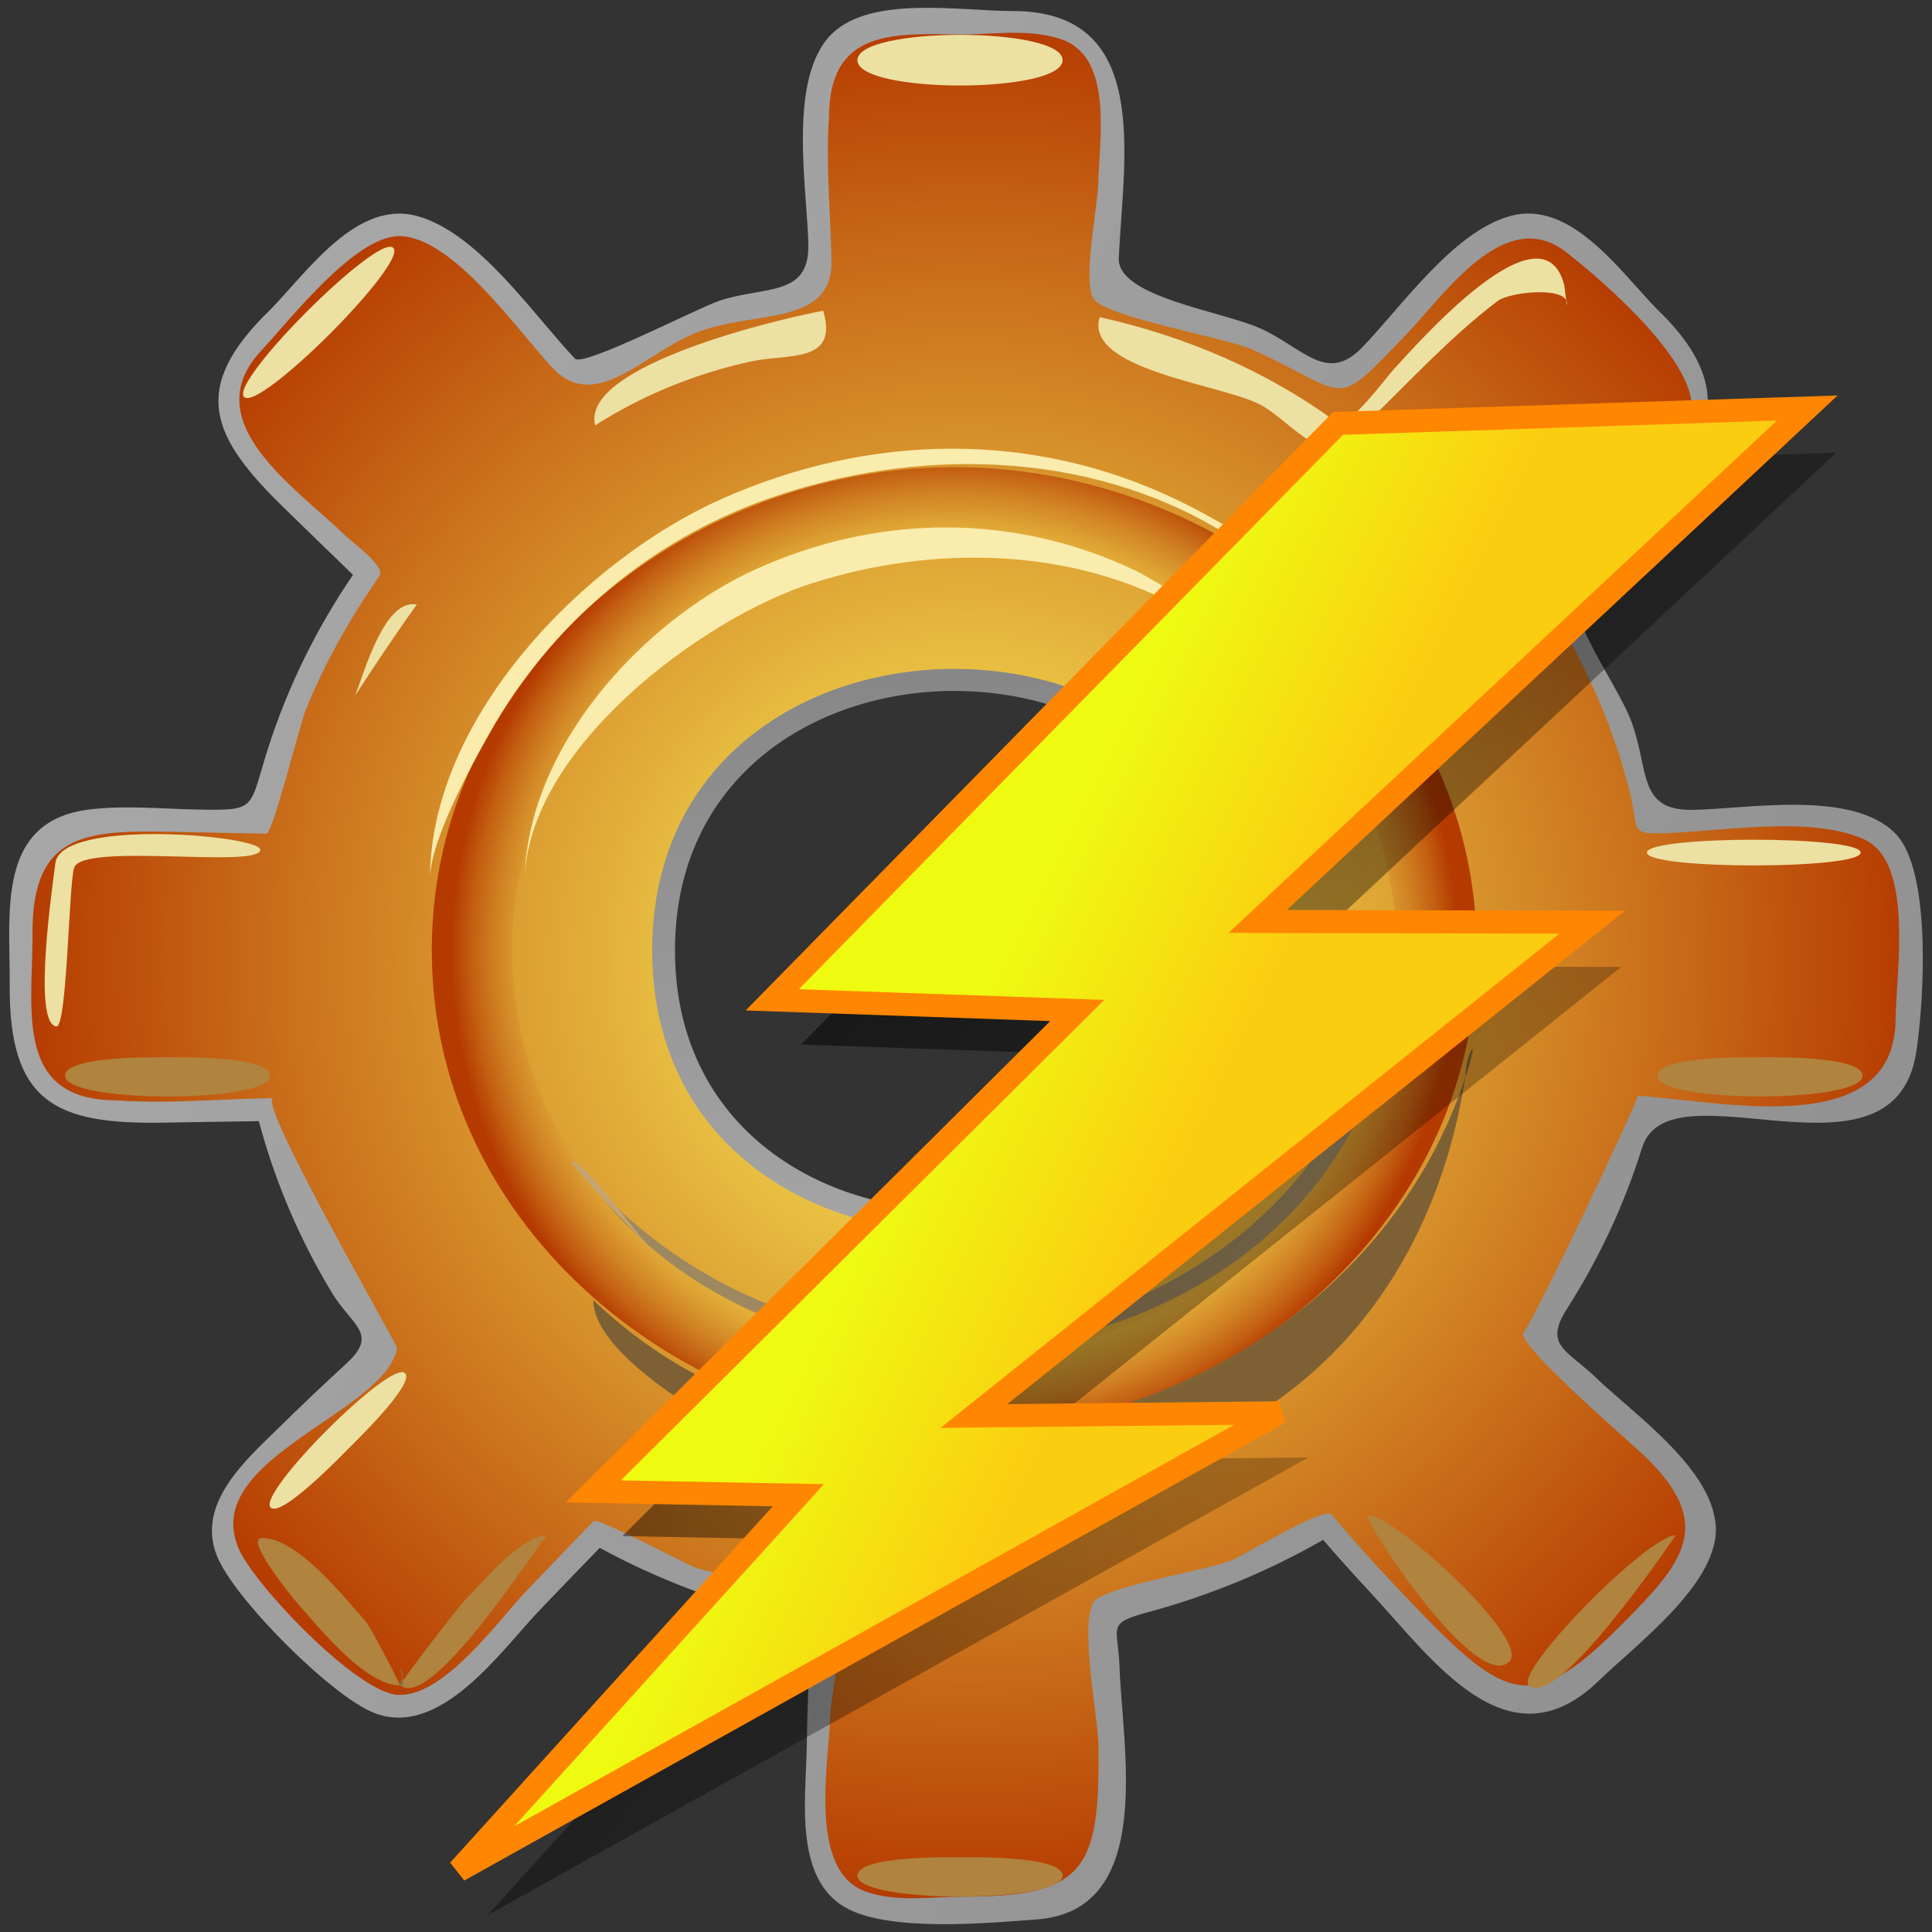 <?xml version="1.0" encoding="UTF-8" standalone="no"?>
<svg
   xmlns:dc="http://purl.org/dc/elements/1.1/"
   xmlns:cc="http://creativecommons.org/ns#"
   xmlns:rdf="http://www.w3.org/1999/02/22-rdf-syntax-ns#"
   xmlns:svg="http://www.w3.org/2000/svg"
   xmlns="http://www.w3.org/2000/svg"
   xmlns:sodipodi="http://sodipodi.sourceforge.net/DTD/sodipodi-0.dtd"
   xmlns:inkscape="http://www.inkscape.org/namespaces/inkscape"
   id="Layer_1"
   space="preserve"
   sodipodi:version="0.32"
   viewBox="0 0 81 81"
   version="1.1"
   sodipodi:docname="config_sc.svg"
   width="81"
   height="81"
   inkscape:version="0.92.4 (5da689c313, 2019-01-14)">
  <rect x="0" y="0" width="81" height="81" fill="#333333" stroke="none"/>
  <defs
     id="defs99">
    <linearGradient
       id="linearGradient1722"
       y2="37.407"
       gradientUnits="userSpaceOnUse"
       y1="33.98"
       gradientTransform="matrix(1.441,0,0,1.561,-17.497,-11.101)"
       x2="46.952"
       x1="40.586"
       inkscape:collect="always">
      <stop
         id="stop4729"
         style="stop-color:#eefb11"
         offset="0" />
      <stop
         id="stop4730"
         style="stop-color:#fbcd11"
         offset="1" />
    </linearGradient>
    <linearGradient
       id="linearGradient1719"
       y2="53.926"
       gradientUnits="userSpaceOnUse"
       y1="20.797"
       gradientTransform="matrix(1.44,0,0,1.562,-17.497,-11.101)"
       x2="62.643"
       x1="24.699"
       inkscape:collect="always">
      <stop
         id="stop4831"
         style="stop-color:#000000"
         offset="0" />
      <stop
         id="stop4832"
         style="stop-color:#000000;stop-opacity:0"
         offset="1" />
    </linearGradient>
  </defs>
  <sodipodi:namedview
     id="base"
     bordercolor="#666666"
     borderopacity="1.0"
     pagecolor="#ffffff"
     showgrid="false"
     inkscape:zoom="3.4543831"
     inkscape:cx="110.15402"
     inkscape:cy="73.489836"
     inkscape:window-width="1920"
     inkscape:window-height="1017"
     inkscape:window-x="-8"
     inkscape:window-y="-8"
     inkscape:window-maximized="1"
     inkscape:current-layer="Layer_1" />
  <g
     id="g5"
     transform="translate(0.385,0.328)">
    <radialGradient
       r="39.748"
       cx="40.19"
       cy="40.039"
       gradientUnits="userSpaceOnUse"
       id="XMLID_9_">
      <stop
         offset="0"
         stop-color="#FFFA5F"
         id="stop8" />
      <stop
         offset="1"
         stop-color="#B53A00"
         id="stop10" />
    </radialGradient>
    <path
       inkscape:connector-curvature="0"
       style="fill:url(#XMLID_9_)"
       d="m 75.554,34.021 c -2.276,0 -4.553,0.027 -6.829,0.112 -0.542,-2.69 -1.499,-5.292 -2.812,-7.7 -0.675,-1.238 -1.904,-1.868 -0.712,-2.955 0.817,-0.742 1.614,-1.499 2.405,-2.266 1.534,-1.484 4.518,-3.664 3.053,-6.103 -1.456,-2.42 -5.768,-7.489 -8.824,-5.3 -1.966,1.408 -3.637,3.505 -5.285,5.268 -1.109,1.191 -6.079,-2.019 -7.94,-2.585 -1.383,-0.422 -2.669,-0.005 -2.585,-1.65 0.061,-1.145 0.091,-2.295 0.11,-3.443 0.029,-1.766 0.526,-4.638 -0.967,-6.007 -1.626,-1.49 -7.904,-1.317 -9.775,-0.355 -1.751,0.897 -1.512,3.338 -1.502,4.962 0.006,1.212 0.022,2.421 0.054,3.634 0.045,1.748 0.608,1.887 -1.297,2.326 -2.665,0.613 -5.243,1.587 -7.643,2.895 -1.635,0.891 -1.323,0.469 -2.458,-0.749 -1.08,-1.159 -2.185,-2.29 -3.303,-3.409 -3.588,-3.587 -6.938,0.866 -9.342,3.715 -1.482,1.756 -0.86,3.437 0.659,4.958 0.94,0.937 1.885,1.869 2.839,2.788 1.814,1.749 1.494,1.547 0.268,3.676 -1.272,2.204 -2.236,4.583 -2.856,7.05 -0.538,2.143 -4.221,1.138 -6.315,1.138 -4.88,0 -3.97,4.336 -4.013,7.907 -0.059,5.062 4.037,4.401 8.065,4.328 1.823,-0.035 2.063,-0.608 2.651,1.292 0.41,1.33 0.923,2.629 1.53,3.881 0.603,1.245 1.299,2.446 2.078,3.589 1.181,1.734 -0.103,1.912 -1.475,3.219 -1.45,1.377 -4.245,3.279 -4.357,5.478 -0.093,1.836 1.97,3.238 3.11,4.376 1.139,1.14 2.542,3.212 4.384,3.115 2.411,-0.124 4.662,-3.483 6.191,-5.085 0.67,-0.705 1.336,-1.413 1.987,-2.132 1.457,0.819 2.987,1.518 4.56,2.083 1.611,0.579 3.271,1.021 4.955,1.323 -0.117,1.381 -0.179,2.767 -0.216,4.15 -0.056,2.043 -0.794,5.784 0.937,7.375 1.45,1.33 4.274,0.718 6.046,0.755 1.539,0.032 3.713,0.273 4.658,-1.268 1.423,-2.325 0.567,-6.595 0.474,-9.202 -0.064,-1.77 -0.613,-1.812 1.316,-2.313 1.839,-0.477 3.633,-1.124 5.351,-1.935 2.115,-0.996 2.126,-1.662 3.718,0.104 1.083,1.199 2.2,2.366 3.335,3.518 1.744,1.772 3.65,3.677 5.99,1.703 1.623,-1.372 4.599,-3.696 5.214,-5.803 0.738,-2.532 -2.989,-5.036 -4.515,-6.501 -1.354,-1.296 -2.863,-1.679 -1.729,-3.405 0.967,-1.472 1.793,-3.041 2.464,-4.67 0.505,-1.235 0.921,-2.506 1.243,-3.803 1.455,0.095 2.914,0.143 4.371,0.168 2.102,0.035 5.828,0.633 6.562,-2.087 0.995,-3.7 1.15,-10.16 -3.828,-10.16 M 39.625,51.185 c -6.418,0 -12.192,-5.092 -12.192,-11.666 0,-6.574 5.774,-11.669 12.192,-11.669 6.417,0 12.191,5.095 12.191,11.669 0,6.574 -5.774,11.666 -12.191,11.666"
       id="path12" />
    <linearGradient
       x1="-243.97"
       x2="-243.01"
       gradientTransform="matrix(776.01,550.01,550.01,-776.01,-65411,493080)"
       y1="462.69"
       gradientUnits="userSpaceOnUse"
       y2="462.69"
       id="XMLID_10_">
      <stop
         offset="0"
         stop-color="#fff"
         id="stop15" />
      <stop
         offset="1"
         id="stop17" />
    </linearGradient>
    <path
       inkscape:connector-curvature="0"
       style="fill:url(#XMLID_10_)"
       d="m 40.02,1.119 c 1.342,-0.021 2.861,-0.244 4.142,0.22 2.155,0.786 1.528,4.293 1.499,6.013 -0.015,0.926 -0.675,4.097 -0.195,4.848 0.493,0.764 5.582,1.636 6.676,2.136 4.161,1.896 3.3,2.605 6.403,-0.611 1.61,-1.667 4.146,-5.481 6.721,-3.489 1.604,1.245 5.959,5 5.183,7.001 -0.788,2.021 -3.233,3.728 -4.782,5.171 -1.765,1.643 -2.033,1.13 -0.824,3.115 1.396,2.293 2.453,4.79 3.113,7.395 0.364,1.445 -0.05,1.712 1.228,1.691 2.456,-0.041 6.228,-0.781 8.56,0.242 2.126,0.935 1.368,5.531 1.345,7.574 -0.058,5.104 -7.307,3.408 -10.806,3.189 0.094,0.007 -4.102,8.96 -4.795,9.93 -0.332,0.46 4.441,4.563 5.059,5.154 2.984,2.876 1.705,4.426 -0.914,7.058 -3.645,3.664 -4.76,3.333 -8.414,-0.44 -1.295,-1.342 -2.573,-2.708 -3.769,-4.137 -0.315,-0.378 -3.632,1.677 -4.223,1.922 -0.892,0.371 -5.375,1.115 -5.759,1.735 -0.604,0.979 0.188,4.836 0.202,6.026 0.057,5.148 -0.54,6.328 -5.647,6.328 -1.347,0 -2.843,0.249 -4.131,-0.22 -2.416,-0.877 -1.523,-5.442 -1.47,-7.35 0.023,-0.906 0.706,-3.869 0.259,-4.623 -0.343,-0.576 -5.067,-1.279 -5.934,-1.611 -0.475,-0.183 -4.083,-2.118 -4.256,-1.937 -0.92,0.96 -1.841,1.919 -2.764,2.88 -1.195,1.247 -3.462,4.46 -5.393,4.402 -1.694,-0.028 -6.012,-4.56 -6.7,-6.104 -1.687,-3.793 6.08,-5.67 6.633,-8.429 0.026,-0.129 -5.966,-10.475 -5.188,-10.486 -2.17,0.029 -4.418,0.248 -6.581,0.092 -4.209,0 -3.547,-3.653 -3.52,-6.762 -0.095,-4.463 2.185,-4.571 5.932,-4.494 1.292,0.025 2.581,0.053 3.873,0.076 0.268,0.007 1.407,-4.579 1.641,-5.162 0.81,-2.009 1.874,-3.878 3.108,-5.654 0.264,-0.379 -1.166,-1.416 -1.448,-1.689 -2.031,-1.977 -6.291,-4.753 -3.534,-7.726 1.268,-1.364 3.95,-4.821 5.796,-4.821 2.263,0 5.058,4.079 6.444,5.533 1.833,1.919 3.836,-0.661 6.121,-1.526 2.382,-0.901 5.611,-0.221 5.563,-2.985 C 34.438,8.627 34.235,6.586 34.369,4.625 34.367,0.875 37.056,1.071 40.02,1.119 m 2.058,-0.985 c -2.227,0 -5.925,-0.664 -7.59,0.958 -1.88,1.863 -1.023,6.483 -0.983,8.861 0.034,2.175 -1.824,1.699 -3.727,2.328 -0.885,0.292 -5.713,2.788 -6.054,2.429 -1.747,-1.838 -4.048,-5.273 -6.618,-5.98 -2.515,-0.696 -4.577,2.296 -6.14,3.909 -3.467,3.332 -2.483,5.371 0.59,8.359 0.953,0.925 1.903,1.853 2.859,2.775 -1.529,2.237 -2.735,4.69 -3.561,7.271 -0.822,2.569 -0.415,2.617 -2.984,2.568 -1.486,-0.029 -3.047,-0.185 -4.532,10e-4 -3.906,0.49 -3.292,4.373 -3.316,7.35 -0.037,4.914 1.913,5.847 6.39,5.778 1.352,-0.022 2.703,-0.047 4.055,-0.064 0.674,2.526 1.708,4.952 3.061,7.191 0.83,1.379 1.979,1.715 0.622,2.959 -0.965,0.884 -1.914,1.789 -2.851,2.707 -1.384,1.356 -3.462,3.169 -2.593,5.361 0.708,1.791 4.79,5.876 6.581,6.586 2.8,1.109 5.344,-2.629 6.999,-4.35 0.824,-0.857 1.642,-1.717 2.473,-2.566 2.378,1.295 4.927,2.27 7.563,2.896 1.84,0.438 1.297,0.504 1.218,2.173 -0.056,1.128 -0.086,2.257 -0.105,3.385 -0.035,2.094 -0.559,5.532 1.759,6.699 1.868,0.94 5.77,0.588 7.905,0.426 4.973,-0.383 3.567,-7.174 3.451,-10.605 -0.056,-1.669 -0.584,-1.798 1.212,-2.28 1.28,-0.346 2.54,-0.774 3.764,-1.279 1.223,-0.506 2.414,-1.09 3.563,-1.75 0.632,0.74 1.286,1.463 1.95,2.175 2.612,2.807 5.777,7.423 9.583,3.753 1.648,-1.589 4.888,-3.992 4.933,-6.323 0,-2.49 -3.372,-4.814 -4.993,-6.371 -1.254,-1.208 -2.244,-1.367 -1.246,-2.927 1.338,-2.097 2.4,-4.368 3.142,-6.741 1.148,-3.671 10.582,2.029 11.5,-4.033 0.328,-2.165 0.641,-7.604 -0.873,-9.139 -1.809,-1.855 -6.19,-1.037 -8.511,-0.998 -2.299,0.039 -1.812,-1.658 -2.553,-3.677 -0.678,-1.845 -3.457,-5.239 -2.072,-6.511 3.829,-3.514 7.837,-6.313 3.14,-10.799 -1.571,-1.618 -3.624,-4.599 -6.147,-3.913 -2.394,0.65 -4.579,3.82 -6.22,5.514 -1.487,1.538 -2.457,0.018 -4.272,-0.802 C 50.856,12.72 46.442,12.12 46.52,10.489 46.717,6.265 47.925,0.134 42.078,0.134"
       id="path19" />
    <linearGradient
       x1="-243.25"
       x2="-242.31"
       gradientTransform="matrix(0,-215,-215,0,102530,-52176)"
       y1="476.69"
       gradientUnits="userSpaceOnUse"
       y2="476.69"
       id="XMLID_11_">
      <stop
         offset="0"
         stop-color="#fff"
         id="stop22" />
      <stop
         offset="1"
         id="stop24" />
    </linearGradient>
    <path
       inkscape:connector-curvature="0"
       style="fill:url(#XMLID_11_)"
       d="m 26.958,39.519 c 0,15.738 25.333,15.738 25.333,0 0,-15.738 -25.333,-15.738 -25.333,0 m 0.956,0 c 0,-14.505 23.421,-14.505 23.421,0 0,14.505 -23.421,14.505 -23.421,0"
       id="path26" />
    <radialGradient
       r="21.1"
       cx="39.623"
       cy="39.519"
       gradientUnits="userSpaceOnUse"
       id="XMLID_12_">
      <stop
         offset="0"
         stop-color="#FFFA5F"
         id="stop29" />
      <stop
         offset=".395"
         stop-color="#FEF85E"
         id="stop31" />
      <stop
         offset=".537"
         stop-color="#FCF15B"
         id="stop33" />
      <stop
         offset=".638"
         stop-color="#F7E655"
         id="stop35" />
      <stop
         offset=".72"
         stop-color="#F1D54C"
         id="stop37" />
      <stop
         offset=".79"
         stop-color="#E8BF42"
         id="stop39" />
      <stop
         offset=".852"
         stop-color="#DEA334"
         id="stop41" />
      <stop
         offset=".908"
         stop-color="#D18324"
         id="stop43" />
      <stop
         offset=".958"
         stop-color="#C35F12"
         id="stop45" />
      <stop
         offset="1"
         stop-color="#B53A00"
         id="stop47" />
    </radialGradient>
    <path
       inkscape:connector-curvature="0"
       style="fill:url(#XMLID_12_)"
       d="m 39.625,19.257 c -11.218,0 -21.907,8.55 -21.907,20.262 0,11.713 10.685,20.262 21.907,20.262 11.221,0 21.903,-8.549 21.903,-20.262 0,-11.712 -10.686,-20.262 -21.903,-20.262 m 0,37.409 c -9.498,0 -18.542,-7.235 -18.542,-17.147 0,-9.914 9.044,-17.149 18.542,-17.149 9.496,0 18.542,7.233 18.542,17.149 0,9.914 -9.044,17.147 -18.542,17.147"
       id="path49" />
    <path
       style="fill:#ede0a3"
       inkscape:connector-curvature="0"
       d="m 14.503,28.834 c 0.839,-1.288 1.688,-2.568 2.587,-3.815 -1.349,-0.277 -2.197,2.837 -2.587,3.815 M 65.198,11.636 c -0.908,-3.603 -6.239,2.539 -7.148,3.517 -0.274,0.293 -1.843,2.415 -2.334,2.27 -2.959,-2.188 -6.414,-3.661 -9.998,-4.455 -0.649,2.192 5.004,2.803 6.675,3.64 1.291,0.644 2.56,2.617 3.808,1.468 2.068,-1.903 3.955,-4.08 6.198,-5.781 0.541,-0.409 3.08,-0.642 2.906,0.183 -0.036,-0.281 -0.072,-0.561 -0.107,-0.842 m -40.632,5.871 c 1.995,-1.275 4.208,-2.171 6.519,-2.678 1.566,-0.344 3.701,0.102 3.042,-2.129 -1.811,0.338 -10.188,2.292 -9.561,4.807"
       id="path51" />
    <path
       style="fill:#ede0a3"
       inkscape:connector-curvature="0"
       d="m 44.165,2.194 c 0,1.417 -8.603,1.417 -8.603,0 0,-1.415 8.603,-1.415 8.603,0"
       id="path53" />
    <path
       style="fill:#b0833e"
       inkscape:connector-curvature="0"
       d="m 39.866,77.54 c -0.405,0 -4.303,-0.079 -4.303,0.774 0,1.166 8.605,1.166 8.605,0 0,-0.854 -3.897,-0.774 -4.302,-0.774"
       id="path55" />
    <path
       style="fill:#b0833e"
       inkscape:connector-curvature="0"
       d="m 6.647,44.001 c -0.407,0 -4.303,-0.08 -4.303,0.774 0,1.157 8.603,1.156 8.603,0 0,-0.852 -3.895,-0.774 -4.3,-0.774"
       id="path57" />
    <path
       style="fill:#b0833e"
       inkscape:connector-curvature="0"
       d="m 73.403,44.001 c -0.405,0 -4.303,-0.078 -4.303,0.774 0,1.156 8.604,1.156 8.604,0 0.001,-0.852 -3.896,-0.774 -4.301,-0.774"
       id="path59" />
    <path
       style="fill:#b0833e"
       inkscape:connector-curvature="0"
       d="m 10.601,64.151 c -0.783,0 1.358,2.592 1.411,2.651 0.873,0.984 2.873,3.532 4.382,3.532 0.021,0.015 -1.194,-2.4 -1.469,-2.707 -0.865,-0.97 -2.834,-3.477 -4.324,-3.476"
       id="path61" />
    <path
       style="fill:#b0833e"
       inkscape:connector-curvature="0"
       d="m 56.967,63.198 c -0.349,0 4.538,7.526 5.932,6.131 0.9,-0.895 -4.788,-6.131 -5.932,-6.131"
       id="path63" />
    <path
       style="fill:#ede0a3"
       inkscape:connector-curvature="0"
       d="m 16.102,10.062 c 0.634,0.633 -5.617,6.887 -6.253,6.252 -0.631,-0.633 5.62,-6.884 6.253,-6.252"
       id="path65" />
    <path
       style="fill:#a58554"
       inkscape:connector-curvature="0"
       d="m 69.551,16.887 c -1.185,0 -6.773,5.651 -6.162,6.284 1.112,1.115 6.187,-6.284 6.162,-6.284"
       id="path67" />
    <path
       style="fill:#b0833e"
       inkscape:connector-curvature="0"
       d="m 69.869,64.044 c -1.185,0 -6.759,5.687 -6.161,6.285 1.178,1.122 6.152,-6.285 6.161,-6.285"
       id="path69" />
    <path
       style="fill:#b0833e"
       inkscape:connector-curvature="0"
       d="m 22.547,64.044 c -1.113,0 -2.783,2.063 -3.461,2.74 -0.281,0.279 -2.785,3.553 -2.693,3.55 1.376,1.103 6,-6.29 6.154,-6.29"
       id="path71" />
    <path
       style="fill:#937342"
       inkscape:connector-curvature="0"
       d="m 16.512,69.836 c -0.044,0.164 -0.084,0.329 -0.126,0.493 0.412,0.414 -0.242,-1.411 0.126,-0.493"
       id="path73" />
    <path
       style="fill:#ede0a3"
       inkscape:connector-curvature="0"
       d="m 10.526,35.296 c 0,0.81 -7.441,-0.318 -7.802,0.754 -0.223,0.655 -0.294,6.703 -0.742,6.655 -1.033,-0.11 -0.136,-6.064 -0.047,-6.838 0.214,-1.91 8.591,-1.166 8.591,-0.571"
       id="path75" />
    <path
       style="fill:#ede0a3"
       inkscape:connector-curvature="0"
       d="m 14.174,60.454 c -0.216,0.217 -2.765,2.866 -3.212,2.421 -0.589,-0.59 5.042,-6.224 5.635,-5.632 0.444,0.443 -2.206,2.994 -2.423,3.211"
       id="path77" />
    <path
       style="fill:#ede0a3"
       inkscape:connector-curvature="0"
       d="m 77.624,35.417 c 0,0.718 -8.96,0.718 -8.96,0 0,-0.719 8.96,-0.719 8.96,0"
       id="path79" />
    <path
       style="fill:#7d6135"
       inkscape:connector-curvature="0"
       d="m 61.051,44.833 c -4.763,14.598 -25.329,20.1 -36.561,9.347 0,2.249 4.75,4.944 6.313,5.771 5.457,2.885 11.905,2.881 17.651,0.854 7.262,-2.558 11.439,-8.577 12.597,-15.972 m 0.278,-1.198 c -0.186,0.374 -0.278,0.772 -0.278,1.197 -0.162,0.499 0.435,-1.197 0.278,-1.197"
       id="path81" />
    <path
       style="fill:#836432"
       inkscape:connector-curvature="0"
       d="m 54.415,54.466 c -5.016,4.107 -12.059,5.937 -18.453,5.032 6.517,1.017 13.396,-0.748 18.453,-5.032"
       id="path83" />
    <path
       style="fill:#faecac"
       inkscape:connector-curvature="0"
       d="m 21.621,36.65 c 0,-5.568 4.938,-10.957 9.665,-13.104 5.146,-2.338 10.859,-2.378 15.962,0.063 0.655,0.313 8.122,4.651 7.18,5.866 0.249,-0.322 -4.717,-3.989 -5.088,-4.199 -4.707,-2.678 -10.544,-2.769 -15.627,-1.169 -4.67,1.468 -12.092,7.034 -12.092,12.543"
       id="path85" />
    <path
       style="fill:#faecac"
       inkscape:connector-curvature="0"
       d="m 17.644,36.514 c 0,-6.791 6.518,-13.377 12.209,-15.916 6.2,-2.766 13.096,-2.903 19.226,0.088 2.27,1.109 4.428,2.549 6.243,4.313 0.097,0.097 1.952,2.339 1.617,2.353 -0.392,0.015 -1.301,-1.387 -1.532,-1.638 -1.341,-1.454 -2.865,-2.736 -4.558,-3.763 -5.68,-3.437 -12.859,-3.537 -19.021,-1.373 -4.974,1.745 -9.08,5.234 -11.673,9.811 -0.862,1.519 -2.511,4.575 -2.511,6.125"
       id="path87" />
    <path
       style="fill:#9e8860"
       inkscape:connector-curvature="0"
       d="m 58.153,39.915 c 0.047,0 -1.07,3.952 -1.166,4.185 -1.226,3.045 -3.232,5.755 -5.869,7.727 -8.563,6.4 -20.332,4.829 -27.136,-3.096 9.196,13.329 33.627,8.3 34.174,-8.815"
       id="path89" />
    <path
       style="fill:#c4a572"
       inkscape:connector-curvature="0"
       d="m 52.999,51.396 c -0.521,0.501 -1.07,0.971 -1.648,1.407 0.58,-0.432 1.131,-0.9 1.648,-1.407 M 23.581,48.351 c -0.239,0 3.056,3.445 3.315,3.637 -0.566,-0.495 -2.745,-3.637 -3.315,-3.637"
       id="path91" />
  </g>
  <path
     inkscape:connector-curvature="0"
     sodipodi:nodetypes="cccccccccccc"
     d="m 57.316,19.625 -23.723,24.167 12.788,0.447 -20.289,20.163 8.592,0.16 -14.238,15.73 34.406,-19.187 -12.808,0.135 25.924,-20.701 -14.022,-0.035 23.041,-21.525 z"
     style="display:block;opacity:0.789;fill:url(#linearGradient1719);fill-rule:evenodd;stroke-width:0"
     id="path4829" />
  <path
     inkscape:connector-curvature="0"
     sodipodi:nodetypes="cccccccccccc"
     d="M 56.101,17.751 32.378,41.918 45.165,42.365 24.876,62.528 33.47,62.688 19.23,78.419 53.638,59.232 40.83,59.367 66.754,38.665 52.73,38.631 75.771,17.106 Z"
     style="display:block;fill:url(#linearGradient1722);fill-rule:evenodd;stroke:#ff8600;stroke-width:0.726pt"
     id="path4828" />
</svg>
